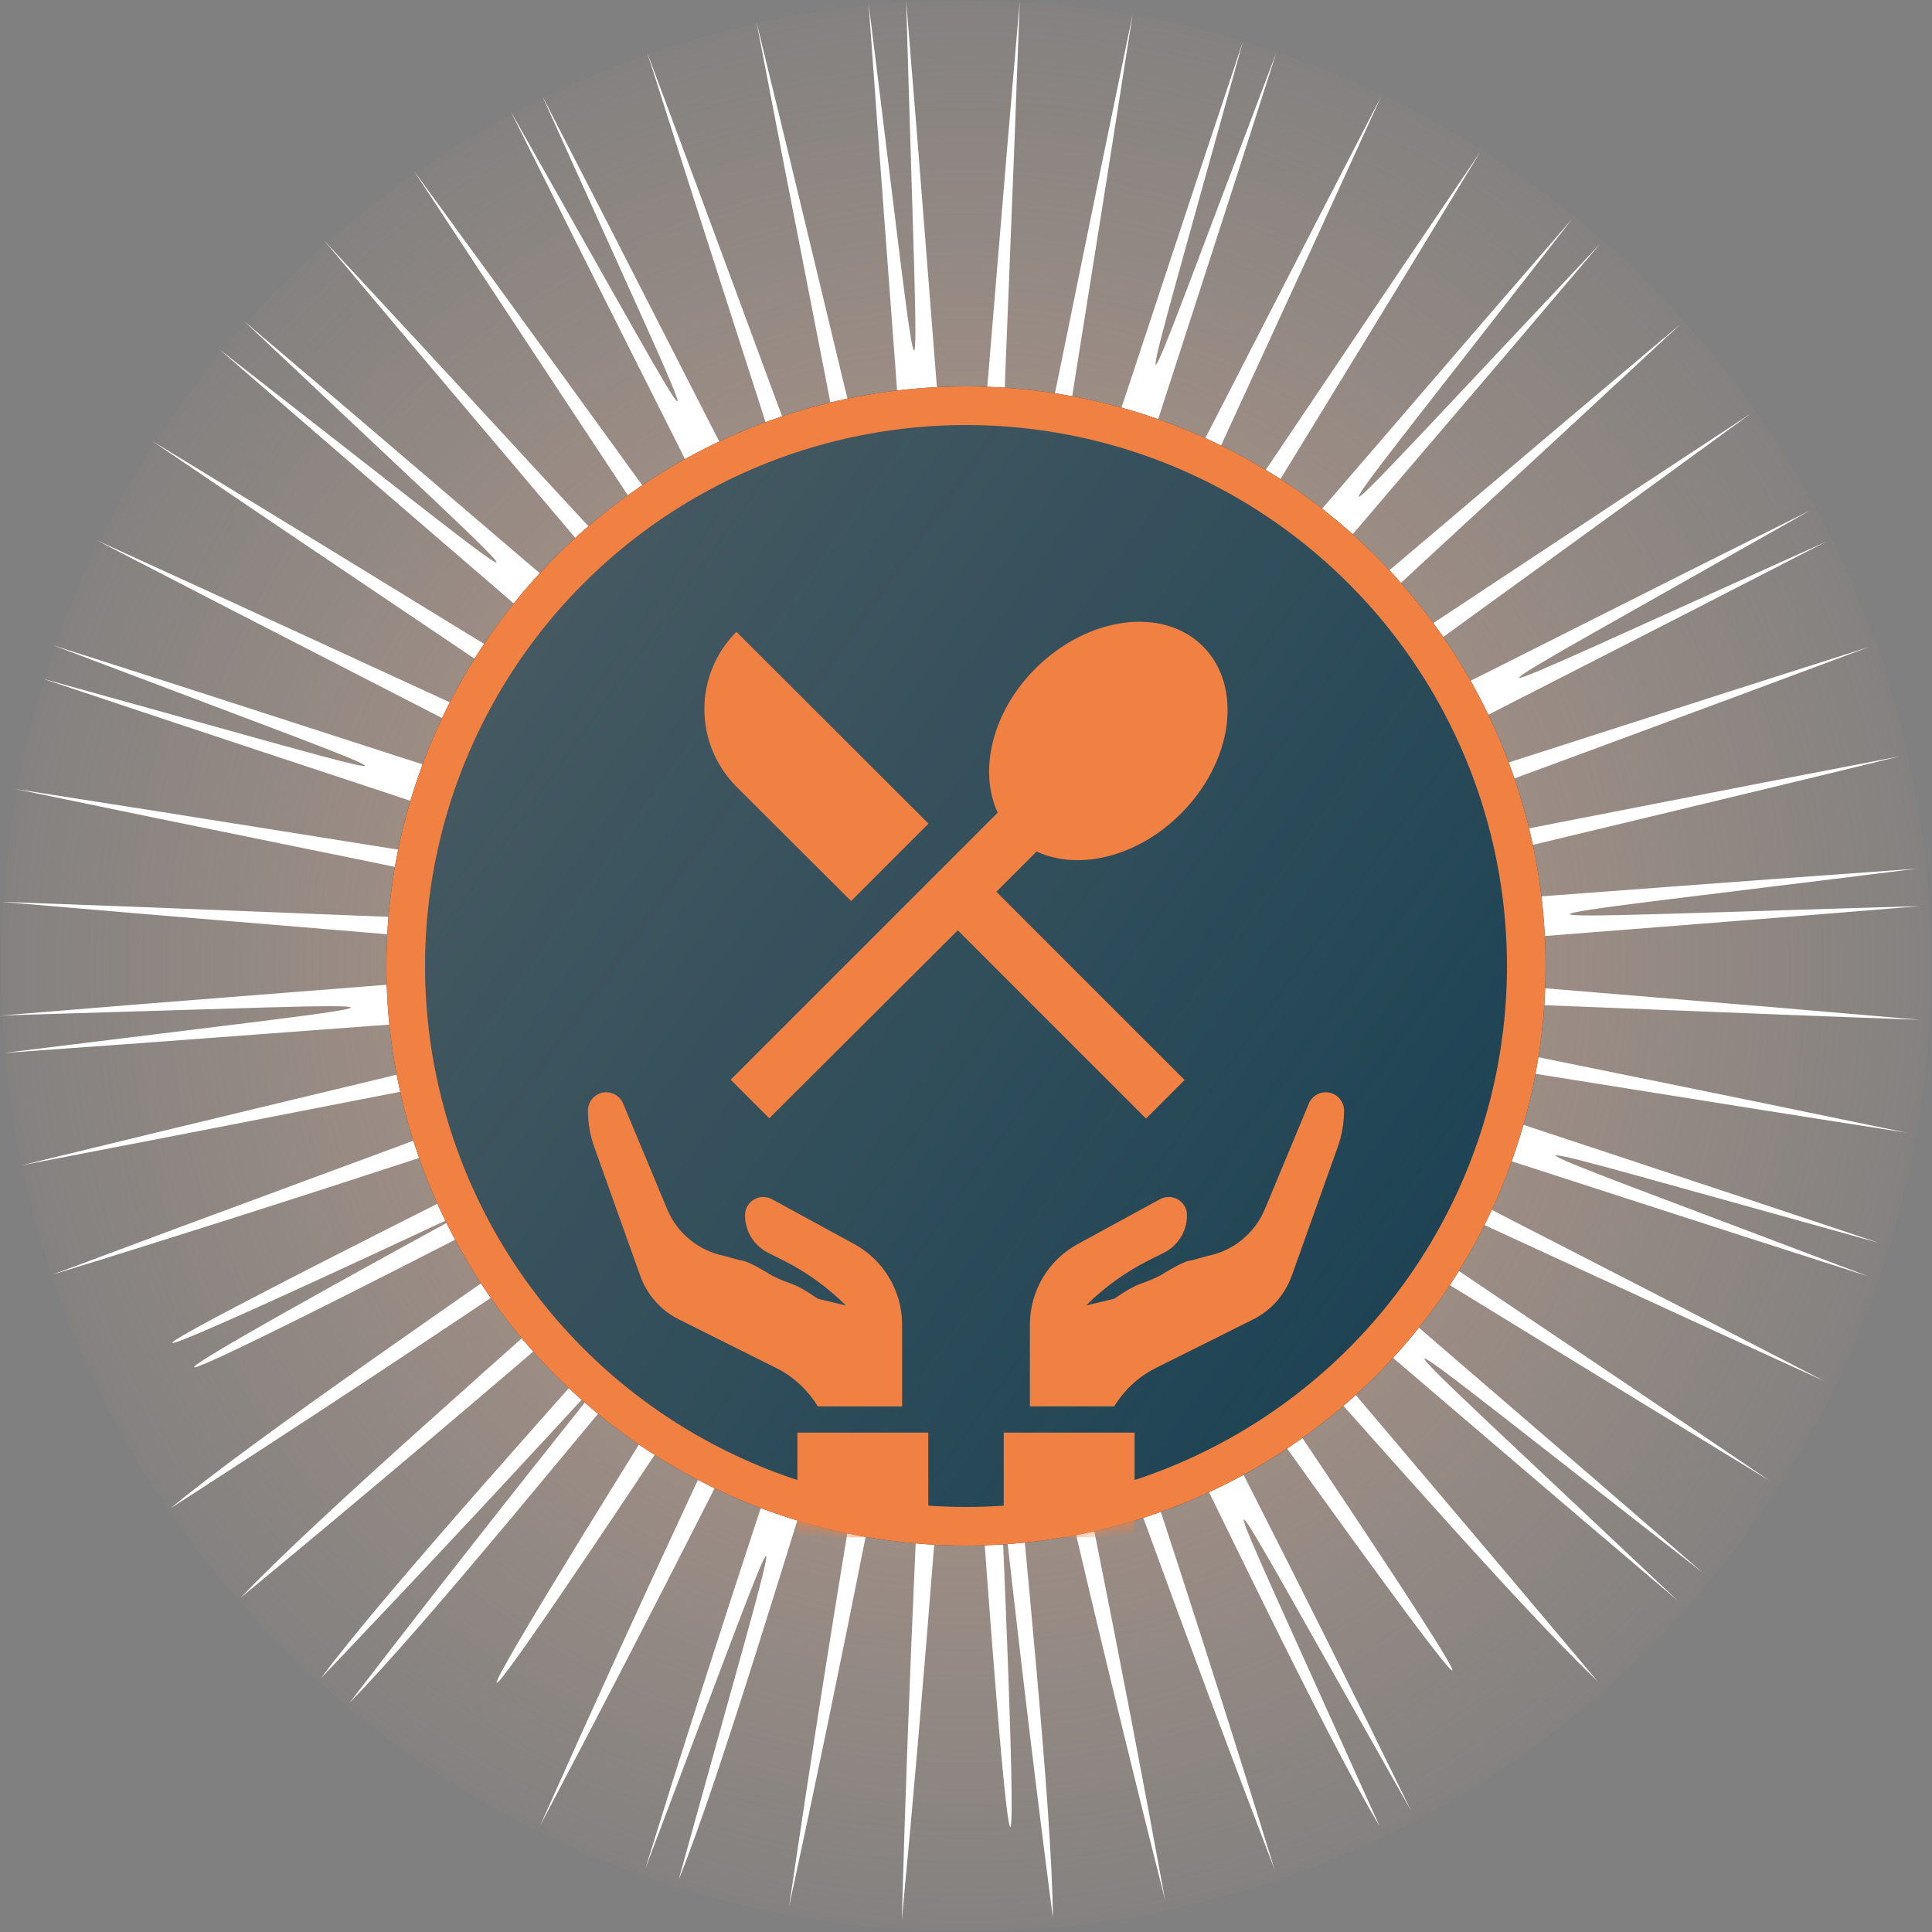 <svg xmlns="http://www.w3.org/2000/svg" xmlns:xlink="http://www.w3.org/1999/xlink" width="100" height="100" viewBox="0 0 100 100">
    <rect x="0" y="0" width="100" height="100" fill="#808080" stroke="none"/>
    <defs>
        <radialGradient id="h2aswnra0a" cx="50%" cy="50%" r="52.825%" fx="50%" fy="50%" gradientTransform="matrix(0 1 -1 0 1 0)">
            <stop offset="0%" stop-color="#BF9D8A"/>
            <stop offset="100%" stop-color="#BF9D8A" stop-opacity="0"/>
        </radialGradient>
        <linearGradient id="dn2r5o4p8c" x1="8.558%" x2="91.302%" y1="20.119%" y2="79.239%">
            <stop offset="0%" stop-color="#BF9D8A"/>
            <stop offset="100%" stop-color="#BF9D8A" stop-opacity="0"/>
        </linearGradient>
        <circle id="prfs6p56kb" cx="50" cy="50" r="30"/>
    </defs>
    <g fill="none" fill-rule="evenodd">
        <g>
            <g>
                <g>
                    <g>
                        <g transform="translate(-972 -789) translate(0 706) translate(907 83) translate(65)">
                            <path fill="url(#h2aswnra0a)" d="M99.938 50c0 27.592-22.355 49.955-49.936 49.955C22.422 99.955.062 77.592.062 50 .062 22.413 22.422.045 50.002.045 77.583.045 99.938 22.413 99.938 50"/>
                            <path fill="#FFF" d="M99.386 52.784c-41.416-3.605-41.166-2.473.01-5.884-24.265.707-24.058 1.047-.147-1.94-41.468 2.935-41.039 4.007-.91-5.814-40.832 7.81-40.28 8.825-1.59-5.662-39.496 12.543-38.845 13.453-2.24-5.441-21.18 9.541-20.874 9.744-.826-1.619-37.09 18.484-36.308 19.286-3.052-5.026-34.652 22.736-33.784 23.435-3.632-4.634-31.728 26.672-30.775 27.267-4.151-4.171-16.638 17.644-16.246 17.738-1.472-1.265-27.147 31.292-26.11 31.735-4.755-3.468-23.265 34.278-22.18 34.6-5.127-2.879-19.058 36.784-17.944 36.968-5.43-2.26-8.217 21.67-7.854 21.598-1.731-.567-13.156 39.286-12.024 39.3-5.712-1.387-8.435 40.56-7.307 40.442-5.84-.708-3.59 41.272-2.486 41.022-5.878-.014.694 24.213 1.043 24.005-1.943.146 2.924 41.329 3.972 40.909-5.812.911 7.784 40.692 8.774 40.154-5.66 1.59 12.528 39.489 13.444 38.833-5.434 2.247 9.51 21.131 9.712 20.82-1.623.82 18.463 37.087 19.27 36.299-5.024 3.059 22.708 34.646 23.42 33.769-4.632 3.629 26.642 31.725 27.241 30.767-4.165 4.152 17.609 16.625 17.703 16.238-1.265 1.477 31.28 27.153 31.723 26.115-3.467 4.752 34.26 23.274 34.582 22.189-2.882 5.13 36.77 19.064 36.959 17.95-2.255 5.436 21.661 8.216 21.586 7.852-.566 1.722 39.27 13.166 39.285 12.038-1.391 5.72 40.544 8.437 40.43 7.314-.708 5.842 41.256 3.586 41.011 2.487-.014 5.884 24.204-.703 23.996-1.042.151 1.94 41.308-2.926 40.893-3.973.906 5.814 40.68-7.782 40.138-8.773 1.59 5.662 12.217-3.76 24.35-7.767 36.444-11.877-16.86 8.272-50.096 25-14.227 8.206-23.477 12.812-16.68 9.778 3.085-.43C53.38 47.91 17.737 70.656 8.836 78.065c6.972-4.493 13.892-9.06 20.76-13.709 23.543-16.865-9.16 9.929-17.133 18.338C18.86 77.408 25.19 72.052 31.47 66.63c21.383-19.527-7.934 10.938-14.86 20.235 5.289-5.545 10.515-11.151 15.685-16.8-4.788 5.974-9.533 11.996-14.203 18.069C26.2 79.89 51.894 46.187 35.818 70.362c-21.722 34.75-3.448 7.48 8.316-10.674-5.533 11.533-10.962 23.104-16.17 34.793C33.945 83.17 39.7 71.754 45.35 60.278c-4.137 12.104-8.165 24.241-11.953 36.459 8.236-21.727 7.873-21.656 1.727.566 4.353-10.717 15.25-51.677 9.613-23.19-1.392 8.179-2.689 16.371-3.896 24.582 2.707-12.505 5.165-25.053 7.519-37.624-.722 12.77-1.33 25.543-1.684 38.332 1.217-12.737 2.174-25.487 3.028-38.252 1.231 19.942 3.826 55.028 2.066 15.261.835 7.626 1.736 15.242 2.727 22.854-.09-11.566-5.741-53.57-.024-25.105 1.859 8.088 3.802 16.153 5.835 24.199-2.297-12.59-4.844-25.12-7.495-37.63 4.236 12.067 8.576 24.096 13.16 36.04-2.448-7.928-4.98-15.832-7.599-23.704-9.896-27.261 7.08 11.49 13.034 21.457-9.538-21.188-9.741-20.881 1.618-.82-5.6-11.5-11.435-22.883-17.364-34.213 12.571 17.974 31.831 44.703 8.684 10.382-16.882-23.586 9.916 9.154 18.336 17.139-26.657-31.735-27.251-30.787 4.17-4.148-17.657-16.668-17.751-16.28 1.264-1.477-31.298-27.167-31.737-26.139 3.467-4.752-34.289-23.284-34.6-22.208 2.882-5.13-36.798-19.074-36.982-17.965 2.255-5.436-21.723-8.235-21.647-7.876.566-1.727-39.421-13.218-39.435-12.057 1.391-5.715-40.704-8.47-40.581-7.319.708-5.842"/>
                            <mask id="btb2saqfpd" fill="#fff">
                                <use xlink:href="#prfs6p56kb"/>
                            </mask>
                            <g>
                                <use fill="#1D4354" xlink:href="#prfs6p56kb"/>
                                <circle cx="50" cy="50" r="29" fill="url(#dn2r5o4p8c)" fill-opacity=".25" stroke="#F08142" stroke-linejoin="square" stroke-width="2"/>
                            </g>
                            <path fill="#F08142" fill-rule="nonzero" d="M44.051 46.638l4.008-4.008-9.942-9.928c-2.21 2.21-2.21 5.793 0 8.016l5.934 5.92zm9.602-2.563c2.167 1.005 5.212.297 7.464-1.955 2.705-2.705 3.229-6.585 1.147-8.667-2.068-2.068-5.948-1.558-8.667 1.147-2.252 2.252-2.96 5.297-1.955 7.464L37.82 55.886l1.997 1.997 9.757-9.73 9.744 9.744 1.997-1.997-9.744-9.743 2.082-2.082z" mask="url(#btb2saqfpd)"/>
                            <path fill="#F08142" d="M58.727 74.151v5.42h-6.775v-5.42h6.775zm-10.68 0v5.42h-6.774v-5.42h6.775zM68.62 56.536c.521 0 .948.426.948.948 0 .644-.109 1.274-.325 1.877l-2.379 6.666c-.359.997-1.07 1.803-2.012 2.27l-5.074 2.534c-.867.44-1.6 1.132-2.108 1.965h-4.363v-4.234c0-1.735.949-3.334 2.473-4.167l4.262-2.324c.142-.075.298-.115.454-.115.521 0 .942.42.942.941 0 .834-.461 1.58-1.206 1.952l-.773.385c-1.198.604-2.29 1.39-3.245 2.338l1.456-.348c1.364-.942 1.301-.661 2.372-1.197.85-.528 1.396-.792 1.636-.792l.837-.23c1.328-.265 2.432-1.173 2.954-2.42l2.277-5.467c.148-.352.487-.582.874-.582zm-37.24 0c.387 0 .726.23.874.582l2.277 5.468c.522 1.246 1.626 2.154 2.954 2.419l.837.23c.24 0 .786.264 1.636.792 1.07.536 1.008.255 2.372 1.197l1.456.348c-.955-.948-2.047-1.734-3.245-2.338l-.773-.385c-.745-.373-1.206-1.118-1.206-1.952 0-.521.42-.941.942-.941.156 0 .312.04.454.115l4.262 2.324c1.524.833 2.473 2.432 2.473 4.167v4.234H42.33c-.509-.833-1.241-1.524-2.108-1.965l-5.074-2.534c-.942-.467-1.653-1.273-2.012-2.27l-2.38-6.666c-.215-.603-.324-1.233-.324-1.877 0-.522.427-.948.948-.948z" mask="url(#btb2saqfpd)"/>
                        </g>
                    </g>
                </g>
            </g>
        </g>
    </g>
</svg>
